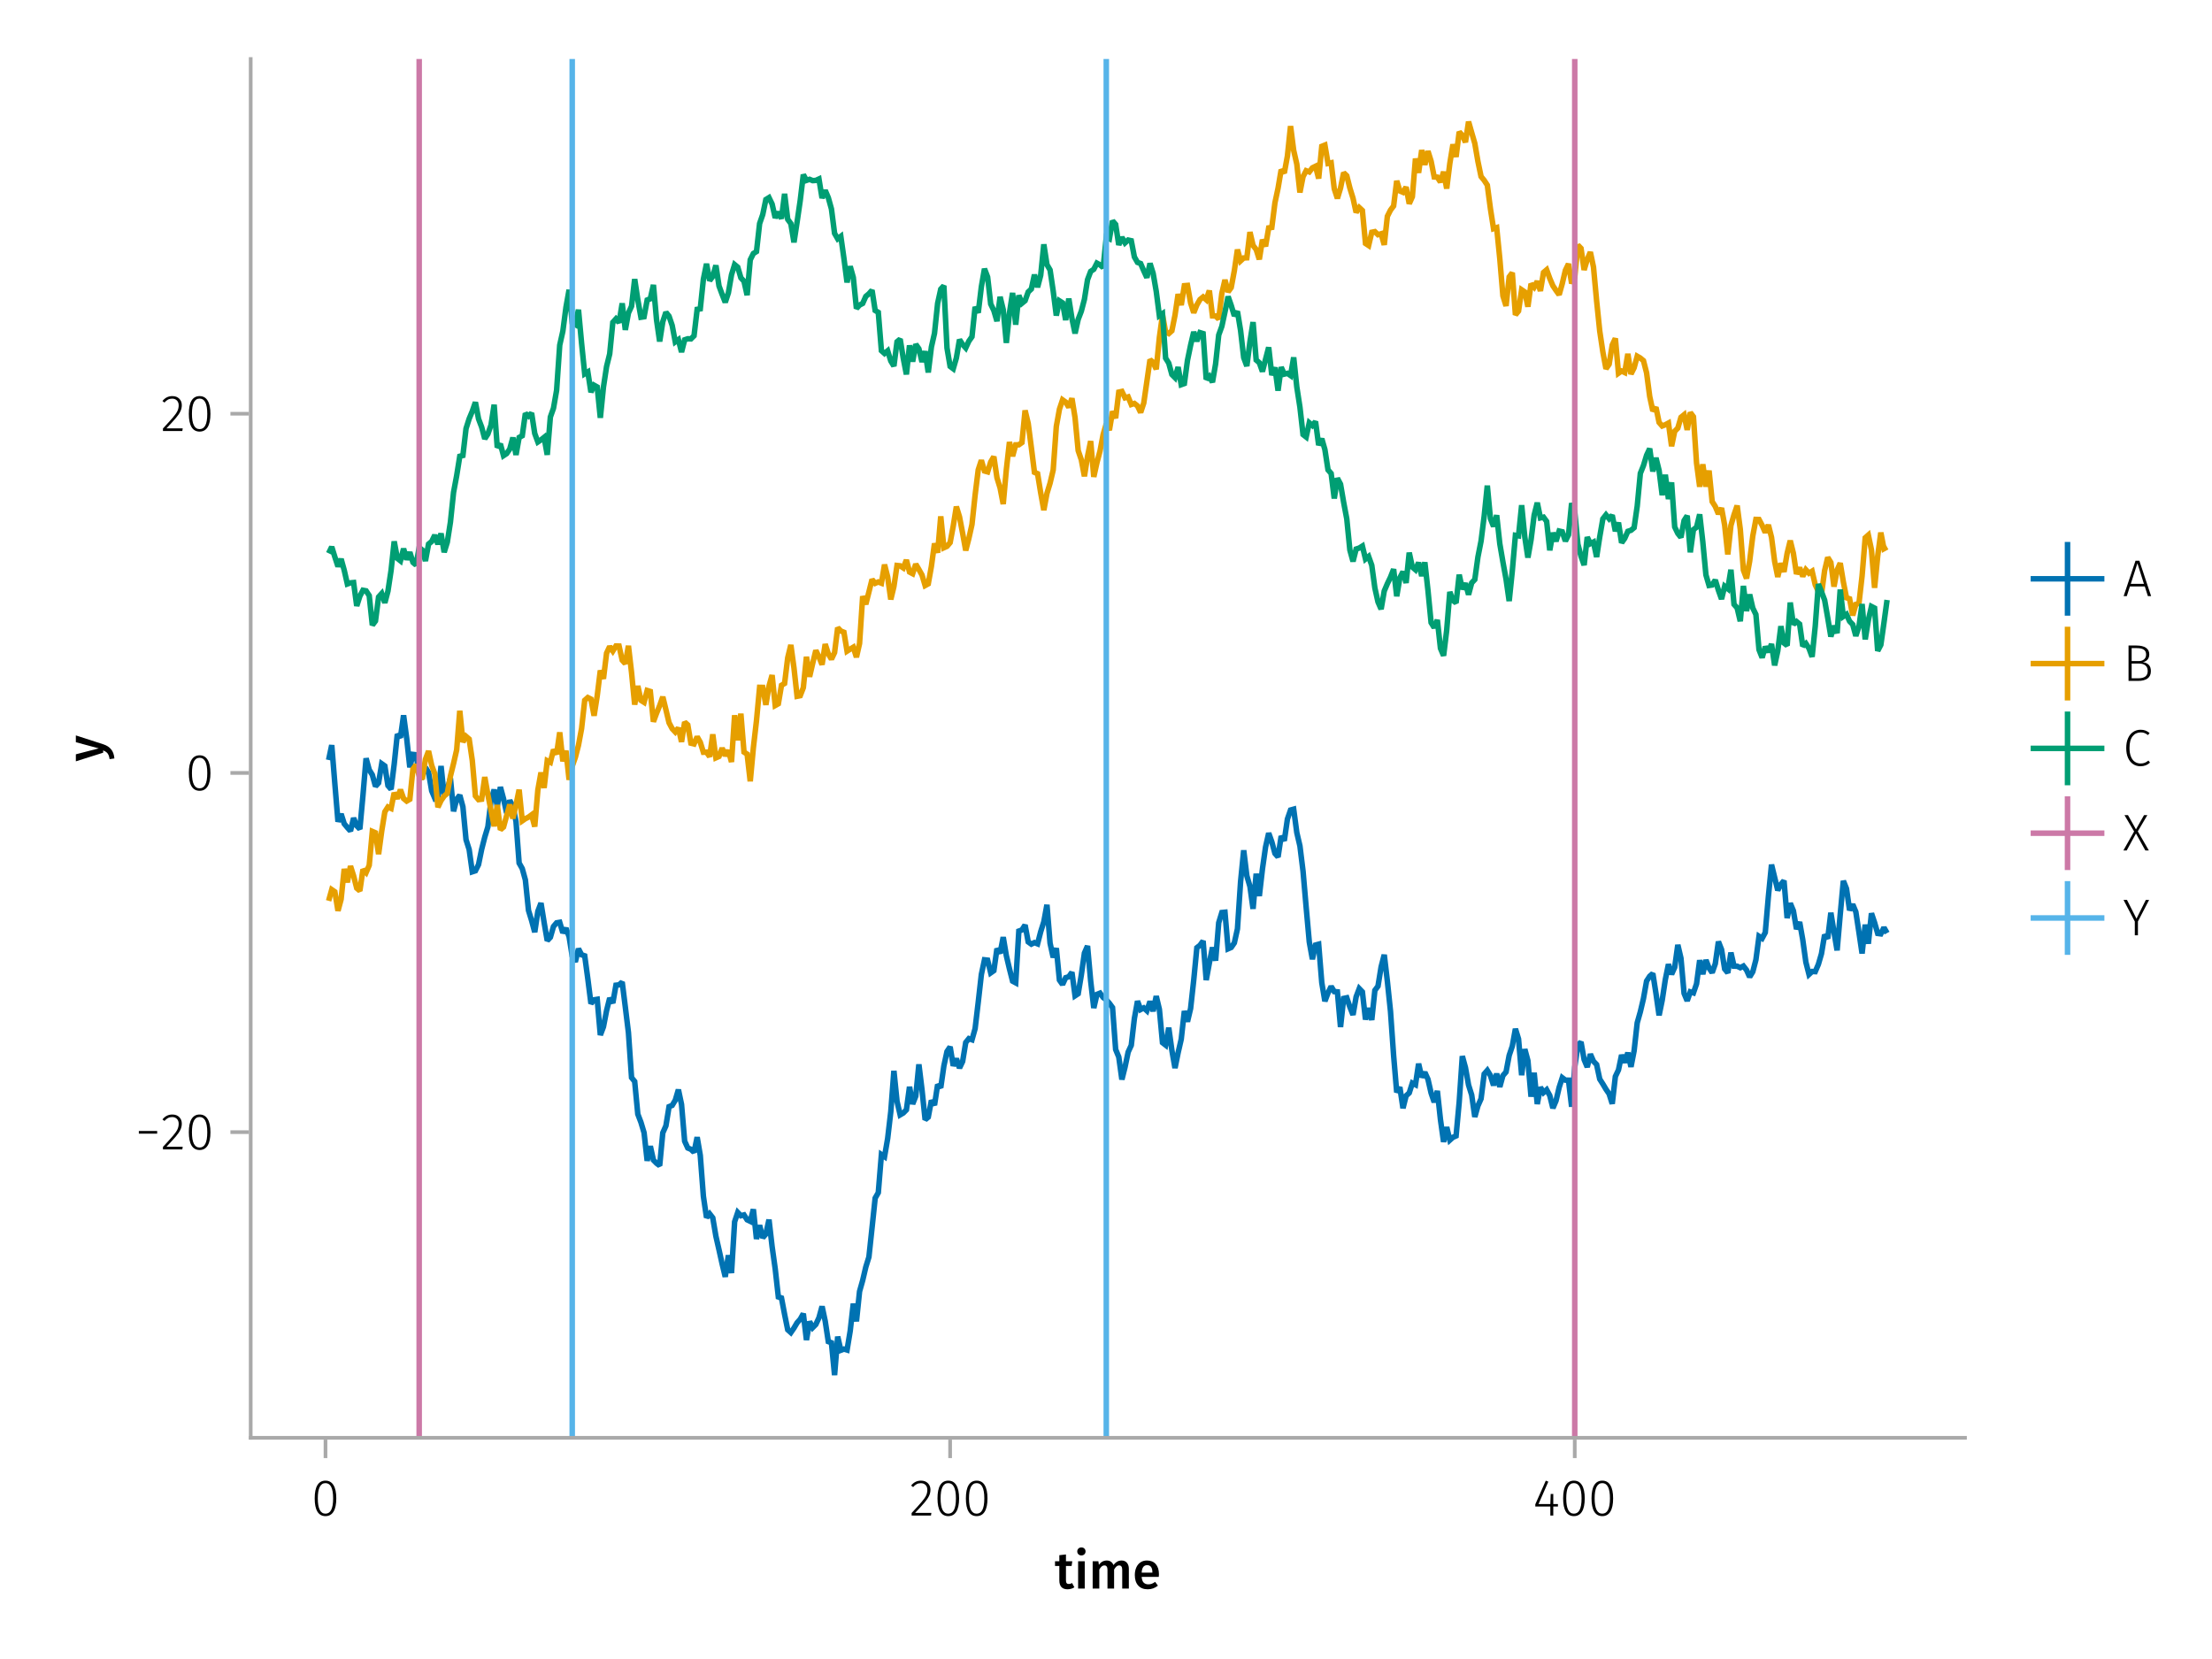 <?xml version="1.0" encoding="UTF-8"?>
<svg xmlns="http://www.w3.org/2000/svg" xmlns:xlink="http://www.w3.org/1999/xlink" width="600" height="450" viewBox="0 0 600 450">
<defs>
<g>
<g id="glyph-0-0-b90b9069">
<path d="M 5.312 -0.344 C 5.051 -0.156 4.758 -0.02 4.438 0.062 C 4.125 0.156 3.797 0.203 3.453 0.203 C 2.723 0.203 2.172 0 1.797 -0.406 C 1.422 -0.812 1.234 -1.414 1.234 -2.219 L 1.234 -6.125 L 0.062 -6.125 L 0.062 -7.406 L 1.234 -7.406 L 1.234 -9.047 L 3.031 -9.25 L 3.031 -7.406 L 4.75 -7.406 L 4.562 -6.125 L 3.031 -6.125 L 3.031 -2.25 C 3.031 -1.883 3.094 -1.625 3.219 -1.469 C 3.344 -1.312 3.539 -1.234 3.812 -1.234 C 4.082 -1.234 4.375 -1.32 4.688 -1.5 Z M 5.312 -0.344 "/>
</g>
<g id="glyph-0-1-b90b9069">
<path d="M 2.875 -7.406 L 2.875 0 L 1.078 0 L 1.078 -7.406 Z M 1.969 -11.156 C 2.301 -11.156 2.57 -11.051 2.781 -10.844 C 2.988 -10.633 3.094 -10.375 3.094 -10.062 C 3.094 -9.758 2.988 -9.504 2.781 -9.297 C 2.57 -9.086 2.301 -8.984 1.969 -8.984 C 1.633 -8.984 1.363 -9.086 1.156 -9.297 C 0.945 -9.504 0.844 -9.758 0.844 -10.062 C 0.844 -10.375 0.945 -10.633 1.156 -10.844 C 1.363 -11.051 1.633 -11.156 1.969 -11.156 Z M 1.969 -11.156 "/>
</g>
<g id="glyph-0-2-b90b9069">
<path d="M 8.938 -7.609 C 9.531 -7.609 10.004 -7.406 10.359 -7 C 10.711 -6.594 10.891 -6.047 10.891 -5.359 L 10.891 0 L 9.094 0 L 9.094 -5.078 C 9.094 -5.867 8.82 -6.266 8.281 -6.266 C 8 -6.266 7.75 -6.172 7.531 -5.984 C 7.32 -5.805 7.109 -5.531 6.891 -5.156 L 6.891 0 L 5.094 0 L 5.094 -5.078 C 5.094 -5.867 4.82 -6.266 4.281 -6.266 C 3.988 -6.266 3.734 -6.172 3.516 -5.984 C 3.305 -5.805 3.094 -5.531 2.875 -5.156 L 2.875 0 L 1.078 0 L 1.078 -7.406 L 2.625 -7.406 L 2.766 -6.438 C 3.328 -7.219 4.039 -7.609 4.906 -7.609 C 5.344 -7.609 5.719 -7.5 6.031 -7.281 C 6.344 -7.062 6.566 -6.758 6.703 -6.375 C 7.004 -6.77 7.332 -7.07 7.688 -7.281 C 8.051 -7.5 8.469 -7.609 8.938 -7.609 Z M 8.938 -7.609 "/>
</g>
<g id="glyph-1-0-b90b9069">
<path d="M 7.156 -3.875 C 7.156 -3.781 7.141 -3.539 7.109 -3.156 L 2.469 -3.156 C 2.52 -2.438 2.703 -1.922 3.016 -1.609 C 3.336 -1.297 3.758 -1.141 4.281 -1.141 C 4.613 -1.141 4.922 -1.191 5.203 -1.297 C 5.492 -1.41 5.801 -1.582 6.125 -1.812 L 6.875 -0.781 C 6.051 -0.125 5.133 0.203 4.125 0.203 C 3 0.203 2.129 -0.141 1.516 -0.828 C 0.91 -1.516 0.609 -2.457 0.609 -3.656 C 0.609 -4.406 0.738 -5.082 1 -5.688 C 1.258 -6.289 1.633 -6.758 2.125 -7.094 C 2.625 -7.438 3.211 -7.609 3.891 -7.609 C 4.93 -7.609 5.734 -7.281 6.297 -6.625 C 6.867 -5.969 7.156 -5.051 7.156 -3.875 Z M 5.375 -4.391 C 5.375 -5.691 4.895 -6.344 3.938 -6.344 C 3.5 -6.344 3.156 -6.18 2.906 -5.859 C 2.656 -5.535 2.508 -5.02 2.469 -4.312 L 5.375 -4.312 Z M 5.375 -4.391 "/>
</g>
<g id="glyph-2-0-b90b9069">
<path d="M 3.844 -9.469 C 4.812 -9.469 5.539 -9.055 6.031 -8.234 C 6.531 -7.422 6.781 -6.223 6.781 -4.641 C 6.781 -3.078 6.531 -1.883 6.031 -1.062 C 5.531 -0.25 4.801 0.156 3.844 0.156 C 2.883 0.156 2.156 -0.25 1.656 -1.062 C 1.164 -1.883 0.922 -3.082 0.922 -4.656 C 0.922 -6.238 1.164 -7.438 1.656 -8.25 C 2.156 -9.062 2.883 -9.469 3.844 -9.469 Z M 3.844 -8.797 C 2.457 -8.797 1.766 -7.414 1.766 -4.656 C 1.766 -1.895 2.457 -0.516 3.844 -0.516 C 4.531 -0.516 5.047 -0.848 5.391 -1.516 C 5.742 -2.191 5.922 -3.234 5.922 -4.641 C 5.922 -6.055 5.742 -7.102 5.391 -7.781 C 5.047 -8.457 4.531 -8.797 3.844 -8.797 Z M 3.844 -8.797 "/>
</g>
<g id="glyph-3-0-b90b9069">
<path d="M 3.156 -9.469 C 3.938 -9.469 4.555 -9.238 5.016 -8.781 C 5.484 -8.32 5.719 -7.734 5.719 -7.016 C 5.719 -6.41 5.586 -5.844 5.328 -5.312 C 5.078 -4.781 4.68 -4.195 4.141 -3.562 C 3.609 -2.926 2.742 -1.977 1.547 -0.719 L 5.969 -0.719 L 5.859 0 L 0.609 0 L 0.609 -0.688 C 1.879 -2.051 2.789 -3.062 3.344 -3.719 C 3.906 -4.375 4.301 -4.941 4.531 -5.422 C 4.758 -5.898 4.875 -6.414 4.875 -6.969 C 4.875 -7.52 4.711 -7.957 4.391 -8.281 C 4.066 -8.613 3.641 -8.781 3.109 -8.781 C 2.68 -8.781 2.301 -8.691 1.969 -8.516 C 1.633 -8.336 1.316 -8.07 1.016 -7.719 L 0.469 -8.141 C 0.832 -8.586 1.234 -8.922 1.672 -9.141 C 2.109 -9.359 2.602 -9.469 3.156 -9.469 Z M 3.156 -9.469 "/>
</g>
<g id="glyph-3-1-b90b9069">
<path d="M 3.844 -9.469 C 4.812 -9.469 5.539 -9.055 6.031 -8.234 C 6.531 -7.422 6.781 -6.223 6.781 -4.641 C 6.781 -3.078 6.531 -1.883 6.031 -1.062 C 5.531 -0.25 4.801 0.156 3.844 0.156 C 2.883 0.156 2.156 -0.25 1.656 -1.062 C 1.164 -1.883 0.922 -3.082 0.922 -4.656 C 0.922 -6.238 1.164 -7.438 1.656 -8.25 C 2.156 -9.062 2.883 -9.469 3.844 -9.469 Z M 3.844 -8.797 C 2.457 -8.797 1.766 -7.414 1.766 -4.656 C 1.766 -1.895 2.457 -0.516 3.844 -0.516 C 4.531 -0.516 5.047 -0.848 5.391 -1.516 C 5.742 -2.191 5.922 -3.234 5.922 -4.641 C 5.922 -6.055 5.742 -7.102 5.391 -7.781 C 5.047 -8.457 4.531 -8.797 3.844 -8.797 Z M 3.844 -8.797 "/>
</g>
<g id="glyph-4-0-b90b9069">
<path d="M 3.844 -9.469 C 4.812 -9.469 5.539 -9.055 6.031 -8.234 C 6.531 -7.422 6.781 -6.223 6.781 -4.641 C 6.781 -3.078 6.531 -1.883 6.031 -1.062 C 5.531 -0.25 4.801 0.156 3.844 0.156 C 2.883 0.156 2.156 -0.25 1.656 -1.062 C 1.164 -1.883 0.922 -3.082 0.922 -4.656 C 0.922 -6.238 1.164 -7.438 1.656 -8.25 C 2.156 -9.062 2.883 -9.469 3.844 -9.469 Z M 3.844 -8.797 C 2.457 -8.797 1.766 -7.414 1.766 -4.656 C 1.766 -1.895 2.457 -0.516 3.844 -0.516 C 4.531 -0.516 5.047 -0.848 5.391 -1.516 C 5.742 -2.191 5.922 -3.234 5.922 -4.641 C 5.922 -6.055 5.742 -7.102 5.391 -7.781 C 5.047 -8.457 4.531 -8.797 3.844 -8.797 Z M 3.844 -8.797 "/>
</g>
<g id="glyph-5-0-b90b9069">
<path d="M 6.766 -3.125 L 6.766 -2.453 L 5.5 -2.453 L 5.5 0 L 4.703 0 L 4.703 -2.453 L 0.625 -2.453 L 0.625 -3.047 L 3.469 -9.469 L 4.156 -9.188 L 1.5 -3.125 L 4.703 -3.125 L 4.797 -5.859 L 5.5 -5.859 L 5.5 -3.125 Z M 6.766 -3.125 "/>
</g>
<g id="glyph-5-1-b90b9069">
<path d="M 3.844 -9.469 C 4.812 -9.469 5.539 -9.055 6.031 -8.234 C 6.531 -7.422 6.781 -6.223 6.781 -4.641 C 6.781 -3.078 6.531 -1.883 6.031 -1.062 C 5.531 -0.25 4.801 0.156 3.844 0.156 C 2.883 0.156 2.156 -0.25 1.656 -1.062 C 1.164 -1.883 0.922 -3.082 0.922 -4.656 C 0.922 -6.238 1.164 -7.438 1.656 -8.25 C 2.156 -9.062 2.883 -9.469 3.844 -9.469 Z M 3.844 -8.797 C 2.457 -8.797 1.766 -7.414 1.766 -4.656 C 1.766 -1.895 2.457 -0.516 3.844 -0.516 C 4.531 -0.516 5.047 -0.848 5.391 -1.516 C 5.742 -2.191 5.922 -3.234 5.922 -4.641 C 5.922 -6.055 5.742 -7.102 5.391 -7.781 C 5.047 -8.457 4.531 -8.797 3.844 -8.797 Z M 3.844 -8.797 "/>
</g>
<g id="glyph-6-0-b90b9069">
<path d="M 0.031 -4.656 C 0.945 -4.363 1.656 -3.91 2.156 -3.297 C 2.664 -2.691 2.961 -1.863 3.047 -0.812 L 1.75 -0.625 C 1.676 -1.113 1.57 -1.504 1.438 -1.797 C 1.301 -2.086 1.117 -2.32 0.891 -2.5 C 0.672 -2.676 0.375 -2.844 0 -3 L 0 -2.375 L -7.406 -0.031 L -7.406 -1.938 L -1.188 -3.547 L -7.406 -5.219 L -7.406 -7.062 Z M 0.031 -4.656 "/>
</g>
<g id="glyph-7-0-b90b9069">
<path d="M 0.969 -4.281 L 0.969 -5 L 5.938 -5 L 5.938 -4.281 Z M 0.969 -4.281 "/>
</g>
<g id="glyph-7-1-b90b9069">
<path d="M 3.156 -9.469 C 3.938 -9.469 4.555 -9.238 5.016 -8.781 C 5.484 -8.32 5.719 -7.734 5.719 -7.016 C 5.719 -6.41 5.586 -5.844 5.328 -5.312 C 5.078 -4.781 4.68 -4.195 4.141 -3.562 C 3.609 -2.926 2.742 -1.977 1.547 -0.719 L 5.969 -0.719 L 5.859 0 L 0.609 0 L 0.609 -0.688 C 1.879 -2.051 2.789 -3.062 3.344 -3.719 C 3.906 -4.375 4.301 -4.941 4.531 -5.422 C 4.758 -5.898 4.875 -6.414 4.875 -6.969 C 4.875 -7.52 4.711 -7.957 4.391 -8.281 C 4.066 -8.613 3.641 -8.781 3.109 -8.781 C 2.68 -8.781 2.301 -8.691 1.969 -8.516 C 1.633 -8.336 1.316 -8.07 1.016 -7.719 L 0.469 -8.141 C 0.832 -8.586 1.234 -8.922 1.672 -9.141 C 2.109 -9.359 2.602 -9.469 3.156 -9.469 Z M 3.156 -9.469 "/>
</g>
<g id="glyph-8-0-b90b9069">
<path d="M 3.844 -9.469 C 4.812 -9.469 5.539 -9.055 6.031 -8.234 C 6.531 -7.422 6.781 -6.223 6.781 -4.641 C 6.781 -3.078 6.531 -1.883 6.031 -1.062 C 5.531 -0.25 4.801 0.156 3.844 0.156 C 2.883 0.156 2.156 -0.25 1.656 -1.062 C 1.164 -1.883 0.922 -3.082 0.922 -4.656 C 0.922 -6.238 1.164 -7.438 1.656 -8.25 C 2.156 -9.062 2.883 -9.469 3.844 -9.469 Z M 3.844 -8.797 C 2.457 -8.797 1.766 -7.414 1.766 -4.656 C 1.766 -1.895 2.457 -0.516 3.844 -0.516 C 4.531 -0.516 5.047 -0.848 5.391 -1.516 C 5.742 -2.191 5.922 -3.234 5.922 -4.641 C 5.922 -6.055 5.742 -7.102 5.391 -7.781 C 5.047 -8.457 4.531 -8.797 3.844 -8.797 Z M 3.844 -8.797 "/>
</g>
<g id="glyph-9-0-b90b9069">
<path d="M 3.156 -9.469 C 3.938 -9.469 4.555 -9.238 5.016 -8.781 C 5.484 -8.32 5.719 -7.734 5.719 -7.016 C 5.719 -6.41 5.586 -5.844 5.328 -5.312 C 5.078 -4.781 4.68 -4.195 4.141 -3.562 C 3.609 -2.926 2.742 -1.977 1.547 -0.719 L 5.969 -0.719 L 5.859 0 L 0.609 0 L 0.609 -0.688 C 1.879 -2.051 2.789 -3.062 3.344 -3.719 C 3.906 -4.375 4.301 -4.941 4.531 -5.422 C 4.758 -5.898 4.875 -6.414 4.875 -6.969 C 4.875 -7.52 4.711 -7.957 4.391 -8.281 C 4.066 -8.613 3.641 -8.781 3.109 -8.781 C 2.68 -8.781 2.301 -8.691 1.969 -8.516 C 1.633 -8.336 1.316 -8.07 1.016 -7.719 L 0.469 -8.141 C 0.832 -8.586 1.234 -8.922 1.672 -9.141 C 2.109 -9.359 2.602 -9.469 3.156 -9.469 Z M 3.156 -9.469 "/>
</g>
<g id="glyph-10-0-b90b9069">
<path d="M 6.797 0 L 5.953 -2.625 L 1.922 -2.625 L 1.078 0 L 0.219 0 L 3.438 -9.594 L 4.484 -9.594 L 7.672 0 Z M 2.156 -3.328 L 5.719 -3.328 L 3.953 -8.906 Z M 2.156 -3.328 "/>
</g>
<g id="glyph-11-0-b90b9069">
<path d="M 5.406 -5.078 C 6.062 -5.004 6.594 -4.773 7 -4.391 C 7.406 -4.004 7.609 -3.426 7.609 -2.656 C 7.609 -1.758 7.305 -1.094 6.703 -0.656 C 6.098 -0.219 5.254 0 4.172 0 L 1.547 0 L 1.547 -9.594 L 3.703 -9.594 C 4.805 -9.594 5.66 -9.391 6.266 -8.984 C 6.867 -8.586 7.172 -7.992 7.172 -7.203 C 7.172 -6.609 7.008 -6.129 6.688 -5.766 C 6.363 -5.398 5.938 -5.172 5.406 -5.078 Z M 2.391 -8.891 L 2.391 -5.375 L 4.328 -5.375 C 4.922 -5.375 5.398 -5.531 5.766 -5.844 C 6.129 -6.156 6.312 -6.586 6.312 -7.141 C 6.312 -7.766 6.098 -8.211 5.672 -8.484 C 5.254 -8.754 4.625 -8.891 3.781 -8.891 Z M 4.172 -0.703 C 5.891 -0.703 6.75 -1.352 6.75 -2.656 C 6.75 -3.352 6.535 -3.867 6.109 -4.203 C 5.68 -4.535 5.117 -4.703 4.422 -4.703 L 2.391 -4.703 L 2.391 -0.703 Z M 4.172 -0.703 "/>
</g>
<g id="glyph-12-0-b90b9069">
<path d="M 4.797 -9.75 C 5.328 -9.75 5.773 -9.676 6.141 -9.531 C 6.516 -9.383 6.891 -9.16 7.266 -8.859 L 6.812 -8.297 C 6.488 -8.555 6.176 -8.742 5.875 -8.859 C 5.582 -8.973 5.242 -9.031 4.859 -9.031 C 3.953 -9.031 3.219 -8.68 2.656 -7.984 C 2.094 -7.297 1.812 -6.234 1.812 -4.797 C 1.812 -3.867 1.941 -3.086 2.203 -2.453 C 2.461 -1.816 2.816 -1.348 3.266 -1.047 C 3.723 -0.742 4.238 -0.594 4.812 -0.594 C 5.27 -0.594 5.656 -0.66 5.969 -0.797 C 6.289 -0.93 6.613 -1.129 6.938 -1.391 L 7.375 -0.844 C 6.676 -0.176 5.812 0.156 4.781 0.156 C 4.039 0.156 3.379 -0.035 2.797 -0.422 C 2.211 -0.805 1.754 -1.367 1.422 -2.109 C 1.086 -2.848 0.922 -3.742 0.922 -4.797 C 0.922 -5.859 1.094 -6.758 1.438 -7.5 C 1.781 -8.238 2.242 -8.797 2.828 -9.172 C 3.41 -9.555 4.066 -9.75 4.797 -9.75 Z M 4.797 -9.75 "/>
</g>
<g id="glyph-13-0-b90b9069">
<path d="M 4.062 -5.188 L 7.062 0 L 6.109 0 L 3.562 -4.609 L 1.047 0 L 0.141 0 L 3.062 -5.156 L 0.438 -9.594 L 1.391 -9.594 L 3.562 -5.719 L 5.75 -9.594 L 6.656 -9.594 Z M 4.062 -5.188 "/>
</g>
<g id="glyph-13-1-b90b9069">
<path d="M 7.125 -9.594 L 4.094 -3.75 L 4.094 0 L 3.25 0 L 3.25 -3.734 L 0.188 -9.594 L 1.125 -9.594 L 3.703 -4.5 L 6.234 -9.594 Z M 7.125 -9.594 "/>
</g>
</g>
<clipPath id="clip-0-b90b9069">
<path clip-rule="nonzero" d="M 112 16 L 115 16 L 115 390 L 112 390 Z M 112 16 "/>
</clipPath>
<clipPath id="clip-1-b90b9069">
<path clip-rule="nonzero" d="M 426 16 L 428 16 L 428 390 L 426 390 Z M 426 16 "/>
</clipPath>
<clipPath id="clip-2-b90b9069">
<path clip-rule="nonzero" d="M 154 16 L 156 16 L 156 390 L 154 390 Z M 154 16 "/>
</clipPath>
<clipPath id="clip-3-b90b9069">
<path clip-rule="nonzero" d="M 299 16 L 301 16 L 301 390 L 299 390 Z M 299 16 "/>
</clipPath>
</defs>
<rect x="-60" y="-45" width="720" height="540" fill="rgb(100%, 100%, 100%)" fill-opacity="1"/>
<path fill-rule="nonzero" fill="rgb(100%, 100%, 100%)" fill-opacity="1" d="M 68 390 L 533 390 L 533 16 L 68 16 Z M 68 390 "/>
<g fill="rgb(0%, 0%, 0%)" fill-opacity="1">
<use xlink:href="#glyph-0-0-b90b9069" x="286.108" y="430.89"/>
</g>
<g fill="rgb(0%, 0%, 0%)" fill-opacity="1">
<use xlink:href="#glyph-0-1-b90b9069" x="291.358" y="430.89"/>
</g>
<g fill="rgb(0%, 0%, 0%)" fill-opacity="1">
<use xlink:href="#glyph-0-2-b90b9069" x="295.306" y="430.89"/>
</g>
<g fill="rgb(0%, 0%, 0%)" fill-opacity="1">
<use xlink:href="#glyph-1-0-b90b9069" x="307.206" y="430.89"/>
</g>
<g fill="rgb(0%, 0%, 0%)" fill-opacity="1">
<use xlink:href="#glyph-2-0-b90b9069" x="84.439" y="411.09"/>
</g>
<g fill="rgb(0%, 0%, 0%)" fill-opacity="1">
<use xlink:href="#glyph-3-0-b90b9069" x="246.666" y="411.09"/>
</g>
<g fill="rgb(0%, 0%, 0%)" fill-opacity="1">
<use xlink:href="#glyph-4-0-b90b9069" x="253.372" y="411.09"/>
</g>
<g fill="rgb(0%, 0%, 0%)" fill-opacity="1">
<use xlink:href="#glyph-3-1-b90b9069" x="261.072" y="411.09"/>
</g>
<g fill="rgb(0%, 0%, 0%)" fill-opacity="1">
<use xlink:href="#glyph-5-0-b90b9069" x="415.823" y="411.09"/>
</g>
<g fill="rgb(0%, 0%, 0%)" fill-opacity="1">
<use xlink:href="#glyph-5-1-b90b9069" x="423.075" y="411.09"/>
</g>
<g fill="rgb(0%, 0%, 0%)" fill-opacity="1">
<use xlink:href="#glyph-3-1-b90b9069" x="430.775" y="411.09"/>
</g>
<g fill="rgb(0%, 0%, 0%)" fill-opacity="1">
<use xlink:href="#glyph-6-0-b90b9069" x="27.982" y="206.542"/>
</g>
<g fill="rgb(0%, 0%, 0%)" fill-opacity="1">
<use xlink:href="#glyph-7-0-b90b9069" x="36.692" y="311.78"/>
</g>
<g fill="rgb(0%, 0%, 0%)" fill-opacity="1">
<use xlink:href="#glyph-7-1-b90b9069" x="43.594" y="311.78"/>
</g>
<g fill="rgb(0%, 0%, 0%)" fill-opacity="1">
<use xlink:href="#glyph-3-1-b90b9069" x="50.3" y="311.78"/>
</g>
<g fill="rgb(0%, 0%, 0%)" fill-opacity="1">
<use xlink:href="#glyph-8-0-b90b9069" x="50.3" y="214.346"/>
</g>
<g fill="rgb(0%, 0%, 0%)" fill-opacity="1">
<use xlink:href="#glyph-9-0-b90b9069" x="43.594" y="116.912"/>
</g>
<g fill="rgb(0%, 0%, 0%)" fill-opacity="1">
<use xlink:href="#glyph-8-0-b90b9069" x="50.3" y="116.912"/>
</g>
<path fill="none" stroke-width="1.5" stroke-linecap="butt" stroke-linejoin="miter" stroke="rgb(0%, 44.706%, 69.804%)" stroke-opacity="1" stroke-miterlimit="2" d="M 89.137 206.145 L 89.984 202.117 L 90.832 212.633 L 91.68 222.883 L 92.523 220.785 L 93.371 223.438 L 94.219 224.457 L 95.066 225.402 L 95.914 221.891 L 96.762 223.98 L 97.609 224.879 L 98.453 215.699 L 99.301 205.688 L 100.148 208.801 L 100.996 210.188 L 101.844 213.277 L 102.691 212.359 L 103.539 207.164 L 104.387 207.77 L 105.23 213.086 L 106.078 214.074 L 106.926 207.277 L 107.773 199.164 L 108.621 200.059 L 109.469 194.023 L 110.316 200.312 L 111.164 208.137 L 112.008 204.633 L 112.855 204.734 L 113.703 209.766 L 114.551 210.441 L 115.398 208.148 L 116.246 209.535 L 117.094 214.516 L 117.938 216.531 L 118.785 215.996 L 119.633 207.77 L 120.48 215.91 L 121.328 214.121 L 122.176 211.102 L 123.023 220.066 L 123.871 216.805 L 124.715 215.695 L 125.562 218.844 L 126.41 227.758 L 127.258 230.422 L 128.105 236.473 L 128.953 236.199 L 129.801 234.523 L 130.648 230.371 L 131.492 227.062 L 132.34 224.262 L 133.188 217.125 L 134.035 214.176 L 134.883 218.754 L 135.73 213.484 L 136.578 216.656 L 137.426 220.551 L 138.27 217.105 L 139.117 218.676 L 139.965 222.82 L 140.812 234.098 L 141.66 235.598 L 142.508 238.68 L 143.355 246.941 L 144.199 249.691 L 145.047 252.844 L 145.895 247.18 L 146.742 244.961 L 147.59 250.215 L 148.438 255.145 L 149.285 254.242 L 150.133 251.305 L 150.977 250.316 L 151.824 250.172 L 152.672 253.016 L 153.52 251.785 L 154.367 254.074 L 155.215 259.375 L 156.062 260.887 L 156.91 257.344 L 157.754 258.984 L 158.602 259.266 L 159.449 265.527 L 160.297 272.219 L 161.145 271.199 L 161.992 271.059 L 162.84 280.75 L 163.684 278.52 L 164.531 274.137 L 165.379 270.734 L 166.227 272.062 L 167.074 267.234 L 167.922 267.133 L 168.77 266.387 L 169.617 273.168 L 170.461 280.078 L 171.309 292.301 L 172.156 293.34 L 173.004 302.199 L 173.852 304.418 L 174.699 307.246 L 175.547 314.871 L 176.395 310.891 L 177.238 314.664 L 178.086 315.531 L 178.934 316.168 L 179.781 307.281 L 180.629 305.371 L 181.477 300.18 L 182.324 299.84 L 183.168 298.43 L 184.016 295.566 L 184.863 299.57 L 185.711 309.543 L 186.559 311.391 L 187.406 311.742 L 188.254 312.555 L 189.102 308.457 L 189.945 313.379 L 190.793 324.496 L 191.641 330.254 L 192.488 329.242 L 193.336 330.324 L 194.184 335.312 L 195.031 339.012 L 195.879 342.84 L 196.723 346.328 L 197.57 340.496 L 198.418 345.309 L 199.266 331.395 L 200.113 328.871 L 200.961 329.758 L 201.809 329.539 L 202.656 330.867 L 203.5 331.281 L 204.348 328.02 L 205.195 336.07 L 206.043 332.355 L 206.891 335.73 L 207.738 334.742 L 208.586 330.824 L 209.43 338.133 L 210.277 344.199 L 211.125 351.793 L 211.973 352.074 L 212.82 356.523 L 213.668 360.688 L 214.516 361.453 L 215.363 360.223 L 216.207 358.789 L 217.055 357.844 L 217.902 356.328 L 218.75 363.477 L 219.598 358.473 L 220.445 360.105 L 221.293 359.254 L 222.141 357.43 L 222.984 354.359 L 223.832 358.34 L 224.68 363.906 L 225.527 364.215 L 226.375 373 L 227.223 362.547 L 228.07 366.254 L 228.914 365.934 L 229.762 366.188 L 230.609 361.059 L 231.457 353.605 L 232.305 358.418 L 233.152 350.301 L 234 347.301 L 234.848 343.672 L 235.691 340.957 L 236.539 333.031 L 237.387 324.984 L 238.234 323.508 L 239.082 313.168 L 239.93 313.734 L 240.777 308.812 L 241.625 301.551 L 242.469 290.465 L 243.316 298.73 L 244.164 302.395 L 245.012 301.895 L 245.859 301.035 L 246.707 294.797 L 247.555 299.453 L 248.398 297.328 L 249.246 288.707 L 250.094 295.645 L 250.941 303.719 L 251.789 303.008 L 252.637 298.5 L 253.484 299.746 L 254.332 294.199 L 255.176 295.031 L 256.023 289.145 L 256.871 285.215 L 257.719 283.953 L 258.566 289.102 L 259.414 287.156 L 260.262 289.695 L 261.109 287.922 L 261.953 282.77 L 262.801 281.73 L 263.648 282.031 L 264.496 279.008 L 265.344 271.84 L 266.191 264.332 L 267.039 260.344 L 267.887 260.438 L 268.73 263.887 L 269.578 263.289 L 270.426 257.328 L 271.273 258.566 L 272.121 254.199 L 272.969 259.223 L 273.816 262.805 L 274.66 266.129 L 275.508 266.586 L 276.355 252.551 L 277.203 252.242 L 278.051 250.91 L 278.898 255.484 L 279.746 256.094 L 280.594 255.68 L 281.438 256.012 L 282.285 252.73 L 283.133 250.035 L 283.98 245.422 L 284.828 255.824 L 285.676 259.699 L 286.523 257.195 L 287.371 265.84 L 288.215 267.043 L 289.062 265.199 L 289.91 264.938 L 290.758 263.73 L 291.605 270.105 L 292.453 269.547 L 293.301 264.496 L 294.145 258.516 L 294.992 256.59 L 295.84 266.074 L 296.688 273.418 L 297.535 269.734 L 298.383 269.387 L 299.23 270.555 L 300.078 271.191 L 300.922 272.141 L 301.77 273.301 L 302.617 284.664 L 303.465 286.707 L 304.312 292.812 L 305.16 289.441 L 306.008 285.367 L 306.855 283.535 L 307.699 276.25 L 308.547 271.555 L 309.395 273.828 L 310.242 273.387 L 311.09 274.156 L 311.938 271.629 L 312.785 274.285 L 313.629 270.203 L 314.477 273.77 L 315.324 282.816 L 316.172 283.477 L 317.02 278.758 L 317.867 284.871 L 318.715 289.707 L 319.562 285.543 L 320.406 281.879 L 321.254 274.242 L 322.102 277.117 L 322.949 273.539 L 323.797 265.844 L 324.645 257.066 L 325.492 256.414 L 326.34 255.23 L 327.184 265.848 L 328.031 261.23 L 328.879 256.988 L 329.727 260.566 L 330.574 250.289 L 331.422 247.523 L 332.27 247.438 L 333.117 257.359 L 333.961 256.992 L 334.809 255.762 L 335.656 251.945 L 336.504 239.164 L 337.352 230.641 L 338.199 237.551 L 339.047 240.449 L 339.891 246.523 L 340.738 236.992 L 341.586 243.051 L 342.434 235.699 L 343.281 229.754 L 344.129 225.984 L 344.977 228.352 L 345.824 231.488 L 346.668 232.449 L 347.516 226.805 L 348.363 228.031 L 349.211 222.168 L 350.059 219.727 L 350.906 219.488 L 351.754 225.832 L 352.602 229.469 L 353.445 236.309 L 354.293 246.098 L 355.141 255.508 L 355.988 260.184 L 356.836 256.34 L 357.684 256.113 L 358.531 266.543 L 359.375 271.57 L 360.223 269.332 L 361.07 267.57 L 361.918 268.969 L 362.766 269.035 L 363.613 278.578 L 364.461 270.824 L 365.309 270.648 L 366.152 273.141 L 367 275.281 L 367.848 270.391 L 368.695 268.16 L 369.543 269.043 L 370.391 276.551 L 371.238 273.465 L 372.086 276.66 L 372.93 268.633 L 373.777 267.496 L 374.625 262.262 L 375.473 258.98 L 376.32 266.164 L 377.168 274.297 L 378.016 286.336 L 378.859 296.289 L 379.707 294.902 L 380.555 300.602 L 381.402 297.23 L 382.25 296.449 L 383.098 293.789 L 383.945 294.223 L 384.793 288.527 L 385.637 292.176 L 386.484 290.871 L 387.332 292.75 L 388.18 296.473 L 389.027 298.965 L 389.875 295.906 L 390.723 303.703 L 391.57 309.742 L 392.414 305.734 L 393.262 309.25 L 394.109 308.492 L 394.957 308.121 L 395.805 298.934 L 396.652 286.473 L 397.5 289.586 L 398.344 294.309 L 399.191 297.012 L 400.039 302.961 L 400.887 299.938 L 401.734 298.035 L 402.582 291.324 L 403.43 290.344 L 404.277 291.73 L 405.121 294.398 L 405.969 291.227 L 406.816 294.816 L 407.664 291.746 L 408.512 290.773 L 409.359 286.281 L 410.207 283.77 L 411.055 279.074 L 411.898 281.824 L 412.746 291.645 L 413.594 284.582 L 414.441 287.703 L 415.289 297.477 L 416.137 290.977 L 416.984 299.469 L 417.832 294.926 L 418.676 296.348 L 419.523 295.598 L 420.371 297.152 L 421.219 300.578 L 422.066 298.578 L 422.914 294.965 L 423.762 292.332 L 424.605 292.984 L 425.453 293 L 426.301 300.195 L 427.148 289.461 L 427.996 283.469 L 428.844 282.656 L 429.691 287.414 L 430.539 289.441 L 431.383 285.938 L 432.23 287.871 L 433.078 288.75 L 433.926 292.707 L 434.773 294.035 L 435.621 295.461 L 436.469 296.699 L 437.316 299.398 L 438.16 292.012 L 439.008 290.223 L 439.855 286.164 L 440.703 288.211 L 441.551 285.543 L 442.398 289.379 L 443.246 285.039 L 444.09 277.441 L 444.938 274.445 L 445.785 270.852 L 446.633 266.109 L 447.48 264.805 L 448.328 264.066 L 449.176 269.457 L 450.023 275.406 L 450.867 271.293 L 451.715 265.715 L 452.562 261.551 L 453.41 264.266 L 454.258 262.383 L 455.105 256.293 L 455.953 259.914 L 456.801 269.441 L 457.645 271.473 L 458.492 269.043 L 459.34 269.316 L 460.188 266.852 L 461.035 260.457 L 461.883 264.246 L 462.73 260.398 L 463.574 262.582 L 464.422 263.824 L 465.27 261.406 L 466.117 255.41 L 466.965 257.566 L 467.812 262.828 L 468.66 263.879 L 469.508 258.387 L 470.352 262.07 L 471.199 262.082 L 472.047 262.488 L 472.895 262.043 L 473.742 263.125 L 474.59 264.988 L 475.438 263.594 L 476.285 260.355 L 477.129 253.973 L 477.977 254.523 L 478.824 252.945 L 479.672 243.168 L 480.52 234.535 L 481.367 238.004 L 482.215 241.492 L 483.062 239.887 L 483.906 238.887 L 484.754 249.027 L 485.602 245.008 L 486.449 247.043 L 487.297 252.016 L 488.145 250.102 L 488.992 254.902 L 489.836 260.973 L 490.684 264.305 L 491.531 263.508 L 492.379 263.555 L 493.227 261.582 L 494.074 258.68 L 494.922 253.559 L 495.77 254.559 L 496.613 247.578 L 497.461 252.785 L 498.309 257.789 L 499.156 248.066 L 500.004 238.941 L 500.852 241.039 L 501.699 246.895 L 502.547 245.316 L 503.391 247.348 L 504.238 252.902 L 505.086 258.633 L 505.934 250.809 L 506.781 255.977 L 507.629 247.734 L 508.477 250.254 L 509.32 253.195 L 510.168 253.309 L 511.016 251.598 L 511.863 253.102 "/>
<path fill="none" stroke-width="1.5" stroke-linecap="butt" stroke-linejoin="miter" stroke="rgb(90.196%, 62.353%, 0%)" stroke-opacity="1" stroke-miterlimit="2" d="M 89.137 244.348 L 89.984 241.312 L 90.832 241.895 L 91.68 247.059 L 92.523 243.922 L 93.371 235.699 L 94.219 239.332 L 95.066 234.922 L 95.914 237.578 L 96.762 240.906 L 97.609 241.633 L 98.453 235.848 L 99.301 236.684 L 100.148 234.711 L 100.996 225.523 L 101.844 225.887 L 102.691 231.691 L 103.539 225.414 L 104.387 220.207 L 105.23 218.895 L 106.078 219.281 L 106.926 215.055 L 107.773 216.621 L 108.621 214.203 L 109.469 216.59 L 110.316 217.289 L 111.164 216.797 L 112.008 208.609 L 112.855 207.469 L 113.703 210.414 L 114.551 211.336 L 115.398 205.977 L 116.246 203.723 L 117.094 207.609 L 117.938 209.906 L 118.785 218.957 L 119.633 217.145 L 120.48 215.926 L 121.328 215.195 L 122.176 210.527 L 123.023 207.102 L 123.871 203.398 L 124.715 192.793 L 125.562 201.293 L 126.41 199.746 L 127.258 200.48 L 128.105 206.266 L 128.953 215.898 L 129.801 216.902 L 130.648 216.789 L 131.492 210.77 L 132.34 215.566 L 133.188 219.824 L 134.035 224.121 L 134.883 218.336 L 135.73 225.066 L 136.578 224.328 L 137.426 221.234 L 138.27 218.227 L 139.117 222.016 L 139.965 218.328 L 140.812 214.199 L 141.66 222.652 L 142.508 222.066 L 143.355 221.648 L 144.199 221.023 L 145.047 224.215 L 145.895 214.254 L 146.742 209.543 L 147.59 213.719 L 148.438 206.344 L 149.285 206.77 L 150.133 203.355 L 150.977 204.562 L 151.824 198.648 L 152.672 206.504 L 153.52 203.629 L 154.367 211.508 L 155.215 207.832 L 156.062 205.434 L 156.91 202.148 L 157.754 197.609 L 158.602 189.965 L 159.449 189.211 L 160.297 189.629 L 161.145 194.137 L 161.992 188.746 L 162.84 181.867 L 163.684 184.113 L 164.531 177.168 L 165.379 175.367 L 166.227 176.594 L 167.074 175.219 L 167.922 175.242 L 168.77 179.07 L 169.617 180.016 L 170.461 175.164 L 171.309 182.469 L 172.156 191.129 L 173.004 186.059 L 173.852 189.965 L 174.699 190.5 L 175.547 187.289 L 176.395 187.551 L 177.238 195.758 L 178.086 193.473 L 178.934 191.406 L 179.781 189.02 L 180.629 192.496 L 181.477 196.043 L 182.324 197.645 L 183.168 198.547 L 184.016 197.457 L 184.863 201.227 L 185.711 195.883 L 186.559 196.637 L 187.406 201.586 L 188.254 201.801 L 189.102 199.852 L 189.945 201.32 L 190.793 204.047 L 191.641 204.012 L 192.488 205.238 L 193.336 199.191 L 194.184 205.559 L 195.031 205.184 L 195.879 202.926 L 196.723 204.98 L 197.57 203.543 L 198.418 206.68 L 199.266 194.004 L 200.113 200.809 L 200.961 193.578 L 201.809 204 L 202.656 204.551 L 203.5 211.926 L 204.348 202.828 L 205.195 195.469 L 206.043 186.441 L 206.891 186.457 L 207.738 191.191 L 208.586 186.121 L 209.43 183.125 L 210.277 191.359 L 211.125 190.887 L 211.973 185.883 L 212.82 185.379 L 213.668 178.414 L 214.516 174.938 L 215.363 181.176 L 216.207 188.867 L 217.055 188.699 L 217.902 186.52 L 218.75 178.152 L 219.598 183.562 L 220.445 179.914 L 221.293 176.422 L 222.141 178.184 L 222.984 180.285 L 223.832 174.719 L 224.68 177.344 L 225.527 178.797 L 226.375 177 L 227.223 170.266 L 228.07 171.16 L 228.914 171.496 L 229.762 176.617 L 230.609 176.074 L 231.457 175.562 L 232.305 178.258 L 233.152 174.539 L 234 161.73 L 234.848 163.906 L 235.691 160.566 L 236.539 157.18 L 237.387 158.223 L 238.234 157.852 L 239.082 158.188 L 239.93 153.152 L 240.777 156.496 L 241.625 162.594 L 242.469 159.098 L 243.316 153.387 L 244.164 153.473 L 245.012 154.043 L 245.859 151.898 L 246.707 155.16 L 247.555 155.609 L 248.398 153.027 L 249.246 154.461 L 250.094 155.977 L 250.941 158.82 L 251.789 158.359 L 252.637 153.629 L 253.484 147.414 L 254.332 149.91 L 255.176 140.059 L 256.023 148.574 L 256.871 148.188 L 257.719 147.188 L 258.566 142.676 L 259.414 137.418 L 260.262 140.18 L 261.109 144.633 L 261.953 149.305 L 262.801 146.051 L 263.648 142.242 L 264.496 134.301 L 265.344 127.438 L 266.191 124.852 L 267.039 127.754 L 267.887 128 L 268.73 125.301 L 269.578 123.863 L 270.426 129.59 L 271.273 132.34 L 272.121 136.73 L 272.969 127.379 L 273.816 119.895 L 274.66 123.742 L 275.508 120.668 L 276.355 120.648 L 277.203 120.039 L 278.051 111.324 L 278.898 114.844 L 279.746 121.379 L 280.594 128.121 L 281.438 128.477 L 282.285 133.664 L 283.133 138.375 L 283.98 133.844 L 284.828 131.062 L 285.676 127.477 L 286.523 115.68 L 287.371 110.996 L 288.215 108.461 L 289.062 109.066 L 289.91 110.465 L 290.758 108.047 L 291.605 113.285 L 292.453 122.219 L 293.301 124.699 L 294.145 129.191 L 294.992 123.805 L 295.84 119.645 L 296.688 129.348 L 297.535 125.512 L 298.383 122.312 L 299.23 117.852 L 300.078 114.941 L 300.922 116.672 L 301.77 111.586 L 302.617 113.414 L 303.465 106.359 L 304.312 106.172 L 305.16 107.902 L 306.008 107.656 L 306.855 109.715 L 307.699 109.434 L 308.547 110.105 L 309.395 111.887 L 310.242 109.32 L 311.09 103.484 L 311.938 97.566 L 312.785 98.285 L 313.629 100.156 L 314.477 91.555 L 315.324 85.406 L 316.172 90.031 L 317.02 90.477 L 317.867 89.719 L 318.715 85.496 L 319.562 79.781 L 320.406 82.75 L 321.254 77.496 L 322.102 77.422 L 322.949 82.16 L 323.797 84.832 L 324.645 82.715 L 325.492 81.246 L 326.34 80.555 L 327.184 81.297 L 328.031 78.82 L 328.879 85.684 L 329.727 85.711 L 330.574 86.539 L 331.422 79.551 L 332.27 75.918 L 333.117 79.16 L 333.961 77.996 L 334.809 73.434 L 335.656 67.699 L 336.504 70.758 L 337.352 69.973 L 338.199 69.93 L 339.047 62.953 L 339.891 66.566 L 340.738 67.68 L 341.586 70.352 L 342.434 65.02 L 343.281 66.805 L 344.129 61.816 L 344.977 61.688 L 345.824 55.004 L 346.668 51.059 L 347.516 46.055 L 348.363 46.922 L 349.211 42.316 L 350.059 34.207 L 350.906 40.789 L 351.754 44.504 L 352.602 52.207 L 353.445 47.914 L 354.293 46.309 L 355.141 46.629 L 355.988 45.523 L 356.836 45.105 L 357.684 48.426 L 358.531 39.699 L 359.375 39.359 L 360.223 44.34 L 361.07 44.16 L 361.918 51.211 L 362.766 53.812 L 363.613 51.012 L 364.461 46.859 L 365.309 47.676 L 366.152 51.012 L 367 53.758 L 367.848 57.613 L 368.695 56.305 L 369.543 57.094 L 370.391 66.035 L 371.238 66.594 L 372.086 63.004 L 372.93 62.832 L 373.777 63.656 L 374.625 63.41 L 375.473 66.418 L 376.32 58.68 L 377.168 56.992 L 378.016 55.867 L 378.859 49.059 L 379.707 51.801 L 380.555 52.16 L 381.402 50.75 L 382.25 55.25 L 383.098 53.363 L 383.945 43.008 L 384.793 46.871 L 385.637 40.711 L 386.484 44.711 L 387.332 41.004 L 388.18 43.715 L 389.027 48 L 389.875 48.051 L 390.723 49.383 L 391.57 46.598 L 392.414 51.152 L 393.262 44.328 L 394.109 39.16 L 394.957 42.562 L 395.805 35.77 L 396.652 36.703 L 397.5 38.57 L 398.344 33 L 399.191 35.977 L 400.039 38.898 L 400.887 43.805 L 401.734 47.879 L 402.582 48.918 L 403.43 50.219 L 404.277 56.637 L 405.121 62.02 L 405.969 61.746 L 406.816 70.168 L 407.664 80.254 L 408.512 82.984 L 409.359 75.113 L 410.207 73.992 L 411.055 85.398 L 411.898 84.371 L 412.746 78.605 L 413.594 79.184 L 414.441 83.191 L 415.289 76.992 L 416.137 77.895 L 416.984 76.309 L 417.832 78.91 L 418.676 73.91 L 419.523 73.188 L 420.371 75.52 L 421.219 77.512 L 422.066 78.77 L 422.914 79.938 L 423.762 76.914 L 424.605 73.332 L 425.453 71.578 L 426.301 76.875 L 427.148 75.242 L 427.996 66.488 L 428.844 67.363 L 429.691 73.223 L 430.539 70.355 L 431.383 68.391 L 432.23 72.445 L 433.078 81.602 L 433.926 89.82 L 434.773 95.48 L 435.621 100.027 L 436.469 98.812 L 437.316 93.586 L 438.16 91.793 L 439.008 101.23 L 439.855 100.637 L 440.703 101.043 L 441.551 95.973 L 442.398 101.453 L 443.246 99.773 L 444.09 96.633 L 444.938 97.125 L 445.785 97.828 L 446.633 101.133 L 447.48 107.547 L 448.328 111.469 L 449.176 110.496 L 450.023 114.582 L 450.867 115.547 L 451.715 115.211 L 452.562 114.758 L 453.41 121.031 L 454.258 116.98 L 455.105 116.125 L 455.953 113.203 L 456.801 112.508 L 457.645 116.609 L 458.492 111.902 L 459.34 113.043 L 460.188 125.633 L 461.035 132.023 L 461.883 125.941 L 462.73 131.996 L 463.574 127.645 L 464.422 136.051 L 465.27 137.379 L 466.117 139.398 L 466.965 137.816 L 467.812 142.461 L 468.66 150.391 L 469.508 142.523 L 470.352 139.617 L 471.199 137.145 L 472.047 143.57 L 472.895 154.637 L 473.742 156.898 L 474.59 152.207 L 475.438 145.379 L 476.285 140.891 L 477.129 140.91 L 477.977 142.512 L 478.824 144.441 L 479.672 142.379 L 480.52 145.75 L 481.367 152.277 L 482.215 156.484 L 483.062 152.789 L 483.906 155.109 L 484.754 150.109 L 485.602 146.645 L 486.449 150.086 L 487.297 155.684 L 488.145 153.98 L 488.992 156.344 L 489.836 154.555 L 490.684 155.48 L 491.531 154.941 L 492.379 158.625 L 493.227 160.43 L 494.074 161.176 L 494.922 154.777 L 495.77 151.211 L 496.613 152.562 L 497.461 159.117 L 498.309 154.641 L 499.156 152.746 L 500.004 157.844 L 500.852 162.141 L 501.699 162.422 L 502.547 166.93 L 503.391 163.938 L 504.238 163.672 L 505.086 156.215 L 505.934 145.887 L 506.781 145.137 L 507.629 149.156 L 508.477 159.449 L 509.32 150.844 L 510.168 144.461 L 511.016 148.828 L 511.863 148.363 "/>
<path fill="none" stroke-width="1.5" stroke-linecap="butt" stroke-linejoin="miter" stroke="rgb(0%, 61.961%, 45.098%)" stroke-opacity="1" stroke-miterlimit="2" d="M 89.137 150.078 L 89.984 148.336 L 90.832 151.078 L 91.68 153.66 L 92.523 151.617 L 93.371 154.68 L 94.219 158.402 L 95.066 158.094 L 95.914 158.016 L 96.762 164.355 L 97.609 161.719 L 98.453 160.105 L 99.301 160.266 L 100.148 161.551 L 100.996 169.566 L 101.844 168.441 L 102.691 161.93 L 103.539 160.988 L 104.387 163.516 L 105.23 160.34 L 106.078 154.719 L 106.926 146.848 L 107.773 151.445 L 108.621 152.117 L 109.469 148.824 L 110.316 151.781 L 111.164 149.797 L 112.008 152.535 L 112.855 153.266 L 113.703 148.523 L 114.551 149.199 L 115.398 152.16 L 116.246 147.574 L 117.094 146.875 L 117.938 145.152 L 118.785 147.621 L 119.633 144.703 L 120.48 149.793 L 121.328 147.066 L 122.176 141.629 L 123.023 133.574 L 123.871 129.016 L 124.715 123.766 L 125.562 123.551 L 126.41 116.25 L 127.258 113.586 L 128.105 111.559 L 128.953 109.113 L 129.801 113.605 L 130.648 115.852 L 131.492 119.02 L 132.34 117.719 L 133.188 115.289 L 134.035 109.773 L 134.883 121.363 L 135.73 120.43 L 136.578 123.594 L 137.426 123.035 L 138.27 121.801 L 139.117 118.684 L 139.965 123.387 L 140.812 118.66 L 141.66 118.195 L 142.508 112.141 L 143.355 112.875 L 144.199 112.059 L 145.047 117.578 L 145.895 119.883 L 146.742 119.32 L 147.59 118.637 L 148.438 123.371 L 149.285 113.113 L 150.133 110.727 L 150.977 105.875 L 151.824 93.613 L 152.672 89.84 L 153.52 83.328 L 154.367 78.613 L 155.215 87.496 L 156.062 88.016 L 156.91 84.012 L 157.754 93.121 L 158.602 101.402 L 159.449 100.891 L 160.297 106.379 L 161.145 104.492 L 161.992 104.965 L 162.84 113.336 L 163.684 104.992 L 164.531 99.426 L 165.379 95.996 L 166.227 87.438 L 167.074 86.496 L 167.922 87.504 L 168.77 82.273 L 169.617 89.48 L 170.461 84.895 L 171.309 83.055 L 172.156 75.703 L 173.004 81.316 L 173.852 86.051 L 174.699 85.922 L 175.547 81.375 L 176.395 81.055 L 177.238 77.277 L 178.086 86.754 L 178.934 92.621 L 179.781 87.25 L 180.629 84.711 L 181.477 85.773 L 182.324 88.266 L 183.168 92.73 L 184.016 92.125 L 184.863 95.496 L 185.711 92.172 L 186.559 91.891 L 187.406 91.926 L 188.254 91.082 L 189.102 83.91 L 189.945 83.777 L 190.793 75.734 L 191.641 71.555 L 192.488 76.109 L 193.336 74.984 L 194.184 71.984 L 195.031 77.574 L 195.879 79.859 L 196.723 82 L 197.57 79.438 L 198.418 74.539 L 199.266 71.777 L 200.113 72.473 L 200.961 75.352 L 201.809 76.281 L 202.656 80.066 L 203.5 70.484 L 204.348 68.77 L 205.195 68.234 L 206.043 60.641 L 206.891 58.199 L 207.738 54.133 L 208.586 53.605 L 209.43 55.344 L 210.277 59.082 L 211.125 57.523 L 211.973 59.293 L 212.82 52.574 L 213.668 59.492 L 214.516 60.645 L 215.363 65.742 L 216.207 60.223 L 217.055 54.402 L 217.902 47.367 L 218.75 48.934 L 219.598 48.645 L 220.445 48.996 L 221.293 48.938 L 222.141 48.551 L 222.984 53.727 L 223.832 51.633 L 224.68 53.629 L 225.527 56.676 L 226.375 63.297 L 227.223 64.77 L 228.07 64.121 L 228.914 70.082 L 229.762 76.605 L 230.609 72.242 L 231.457 75.266 L 232.305 83.676 L 233.152 82.75 L 234 82.305 L 234.848 80.395 L 235.691 79.688 L 236.539 78.73 L 237.387 84.219 L 238.234 84.723 L 239.082 95.125 L 239.93 95.875 L 240.777 95.164 L 241.625 97.91 L 242.469 99.301 L 243.316 92.707 L 244.164 91.988 L 245.012 97.184 L 245.859 101.555 L 246.707 93.684 L 247.555 98.086 L 248.398 93.391 L 249.246 94.602 L 250.094 98.172 L 250.941 95.281 L 251.789 101.027 L 252.637 94.137 L 253.484 90.395 L 254.332 82.281 L 255.176 78.438 L 256.023 77.516 L 256.871 94.391 L 257.719 99.379 L 258.566 100.016 L 259.414 97.102 L 260.262 92.129 L 261.109 93.43 L 261.953 94.367 L 262.801 92.535 L 263.648 91.328 L 264.496 83.258 L 265.344 84.824 L 266.191 77.793 L 267.039 72.91 L 267.887 75.141 L 268.73 82.461 L 269.578 84.227 L 270.426 87.117 L 271.273 80.516 L 272.121 84.004 L 272.969 93.008 L 273.816 84.879 L 274.66 79.449 L 275.508 88.074 L 276.355 80.125 L 277.203 82.254 L 278.051 81.562 L 278.898 79.191 L 279.746 78.398 L 280.594 74.5 L 281.438 77.902 L 282.285 74.672 L 283.133 66.277 L 283.98 71.77 L 284.828 73.227 L 285.676 78.926 L 286.523 85.59 L 287.371 81.605 L 288.215 82.141 L 289.062 86.82 L 289.91 80.984 L 290.758 86.359 L 291.605 90.438 L 292.453 86.629 L 293.301 84.418 L 294.145 81.199 L 294.992 75.867 L 295.84 73.621 L 296.688 73.043 L 297.535 71.387 L 298.383 71.84 L 299.23 72.57 L 300.078 64.367 L 300.922 64.766 L 301.77 59.902 L 302.617 60.879 L 303.465 66.434 L 304.312 64.363 L 305.16 65.875 L 306.008 65.113 L 306.855 65.301 L 307.699 69.691 L 308.547 71.172 L 309.395 71.484 L 310.242 73.457 L 311.09 75.301 L 311.938 71.441 L 312.785 74.137 L 313.629 79.039 L 314.477 85.629 L 315.324 85.07 L 316.172 97.145 L 317.02 98.496 L 317.867 101.574 L 318.715 102.426 L 319.562 99.582 L 320.406 104.34 L 321.254 104.035 L 322.102 97.742 L 322.949 93.637 L 323.797 90.031 L 324.645 92.547 L 325.492 90.223 L 326.34 90.484 L 327.184 102.895 L 328.031 102.082 L 328.879 103.672 L 329.727 98.723 L 330.574 90.867 L 331.422 88.52 L 332.27 84.602 L 333.117 80.434 L 333.961 82.84 L 334.809 85.656 L 335.656 84.477 L 336.504 89.645 L 337.352 97.008 L 338.199 99.293 L 339.047 92.699 L 339.891 87.371 L 340.738 97.656 L 341.586 98.379 L 342.434 100.773 L 343.281 97.438 L 344.129 94.211 L 344.977 101.75 L 345.824 99.672 L 346.668 105.961 L 347.516 99.602 L 348.363 101.477 L 349.211 101.27 L 350.059 101.859 L 350.906 96.938 L 351.754 104.965 L 352.602 110.438 L 353.445 117.871 L 354.293 118.531 L 355.141 114.684 L 355.988 115.41 L 356.836 114.352 L 357.684 120.727 L 358.531 119.004 L 359.375 121.945 L 360.223 127.449 L 361.07 128.426 L 361.918 135.211 L 362.766 129.727 L 363.613 131.32 L 364.461 136.246 L 365.309 140.73 L 366.152 149.203 L 367 152.281 L 367.848 148.926 L 368.695 148.656 L 369.543 148.125 L 370.391 151.629 L 371.238 150.949 L 372.086 153.328 L 372.93 159.488 L 373.777 163.277 L 374.625 165.223 L 375.473 160.309 L 376.32 158.324 L 377.168 156.555 L 378.016 154.391 L 378.859 161.734 L 379.707 156.727 L 380.555 155.07 L 381.402 158.121 L 382.25 149.902 L 383.098 153.828 L 383.945 154.551 L 384.793 152.602 L 385.637 156.246 L 386.484 152.523 L 387.332 160.156 L 388.18 168.879 L 389.027 170.246 L 389.875 168.16 L 390.723 175.859 L 391.57 177.852 L 392.414 170.926 L 393.262 160.559 L 394.109 162.863 L 394.957 163.531 L 395.805 155.883 L 396.652 159.805 L 397.5 158.219 L 398.344 161.293 L 399.191 158.102 L 400.039 157.195 L 400.887 151.055 L 401.734 146.758 L 402.582 140 L 403.43 131.715 L 404.277 140.676 L 405.121 142.789 L 405.969 139.762 L 406.816 147.48 L 407.664 152.441 L 408.512 157.102 L 409.359 163.035 L 410.207 154.848 L 411.055 145.203 L 411.898 145.344 L 412.746 137.035 L 413.594 145.648 L 414.441 151.242 L 415.289 146.449 L 416.137 139.719 L 416.984 136.367 L 417.832 140.477 L 418.676 140.281 L 419.523 141.438 L 420.371 149.273 L 421.219 144.527 L 422.066 146.812 L 422.914 144.043 L 423.762 144.242 L 424.605 146.762 L 425.453 145.074 L 426.301 136.488 L 427.148 138.789 L 427.996 147.594 L 428.844 150.867 L 429.691 153.285 L 430.539 145.695 L 431.383 147.465 L 432.23 147.031 L 433.078 151.082 L 433.926 145.613 L 434.773 140.738 L 435.621 139.652 L 436.469 140.695 L 437.316 139.766 L 438.16 144.078 L 439.008 141.758 L 439.855 147.227 L 440.703 146.031 L 441.551 144.117 L 442.398 143.844 L 443.246 143.137 L 444.09 137.309 L 444.938 128.398 L 445.785 126.285 L 446.633 123.488 L 447.48 121.684 L 448.328 127.879 L 449.176 124.191 L 450.023 127.605 L 450.867 134.309 L 451.715 128.773 L 452.562 135.367 L 453.41 130.855 L 454.258 142.93 L 455.105 144.688 L 455.953 145.762 L 456.801 141.211 L 457.645 139.891 L 458.492 149.816 L 459.34 143.66 L 460.188 143.016 L 461.035 139.516 L 461.883 146.988 L 462.73 155.941 L 463.574 158.805 L 464.422 158.676 L 465.27 157.332 L 466.117 160.109 L 466.965 162.488 L 467.812 159.027 L 468.66 159.695 L 469.508 154.539 L 470.352 163.938 L 471.199 164.895 L 472.047 168.512 L 472.895 158.93 L 473.742 165.75 L 474.59 161.246 L 475.438 164.926 L 476.285 166.68 L 477.129 176.234 L 477.977 178.379 L 478.824 175.426 L 479.672 176.848 L 480.52 174.691 L 481.367 180.48 L 482.215 176.555 L 483.062 169.859 L 483.906 174.422 L 484.754 175.094 L 485.602 163.438 L 486.449 169.355 L 487.297 168.594 L 488.145 169.289 L 488.992 175.258 L 489.836 174.547 L 490.684 175.863 L 491.531 178.156 L 492.379 169.871 L 493.227 158.434 L 494.074 160.512 L 494.922 162.758 L 495.77 167.602 L 496.613 172.668 L 497.461 169.766 L 498.309 171.723 L 499.156 159.918 L 500.004 167.211 L 500.852 166.641 L 501.699 168.52 L 502.547 169.395 L 503.391 172.484 L 504.238 169.934 L 505.086 163.836 L 505.934 173.434 L 506.781 168.23 L 507.629 164.512 L 508.477 164.949 L 509.32 176.547 L 510.168 174.922 L 511.016 168.957 L 511.863 162.742 "/>
<g clip-path="url(#clip-0-b90b9069)">
<path fill="none" stroke-width="1.5" stroke-linecap="butt" stroke-linejoin="miter" stroke="rgb(80%, 47.451%, 65.49%)" stroke-opacity="1" stroke-miterlimit="1.155" d="M 113.703 390 L 113.703 16 "/>
</g>
<g clip-path="url(#clip-1-b90b9069)">
<path fill="none" stroke-width="1.5" stroke-linecap="butt" stroke-linejoin="miter" stroke="rgb(80%, 47.451%, 65.49%)" stroke-opacity="1" stroke-miterlimit="1.155" d="M 427.148 390 L 427.148 16 "/>
</g>
<g clip-path="url(#clip-2-b90b9069)">
<path fill="none" stroke-width="1.5" stroke-linecap="butt" stroke-linejoin="miter" stroke="rgb(33.725%, 70.588%, 91.373%)" stroke-opacity="1" stroke-miterlimit="1.155" d="M 155.215 390 L 155.215 16 "/>
</g>
<g clip-path="url(#clip-3-b90b9069)">
<path fill="none" stroke-width="1.5" stroke-linecap="butt" stroke-linejoin="miter" stroke="rgb(33.725%, 70.588%, 91.373%)" stroke-opacity="1" stroke-miterlimit="1.155" d="M 300.078 390 L 300.078 16 "/>
</g>
<path fill="none" stroke-width="1" stroke-linecap="butt" stroke-linejoin="miter" stroke="rgb(66.275%, 66.275%, 66.275%)" stroke-opacity="1" stroke-miterlimit="1.155" d="M 88.289 390.5 L 88.289 395.5 "/>
<path fill="none" stroke-width="1" stroke-linecap="butt" stroke-linejoin="miter" stroke="rgb(66.275%, 66.275%, 66.275%)" stroke-opacity="1" stroke-miterlimit="1.155" d="M 257.719 390.5 L 257.719 395.5 "/>
<path fill="none" stroke-width="1" stroke-linecap="butt" stroke-linejoin="miter" stroke="rgb(66.275%, 66.275%, 66.275%)" stroke-opacity="1" stroke-miterlimit="1.155" d="M 427.148 390.5 L 427.148 395.5 "/>
<path fill="none" stroke-width="1" stroke-linecap="butt" stroke-linejoin="miter" stroke="rgb(66.275%, 66.275%, 66.275%)" stroke-opacity="1" stroke-miterlimit="1.155" d="M 67.5 307.09 L 62.5 307.09 "/>
<path fill="none" stroke-width="1" stroke-linecap="butt" stroke-linejoin="miter" stroke="rgb(66.275%, 66.275%, 66.275%)" stroke-opacity="1" stroke-miterlimit="1.155" d="M 67.5 209.656 L 62.5 209.656 "/>
<path fill="none" stroke-width="1" stroke-linecap="butt" stroke-linejoin="miter" stroke="rgb(66.275%, 66.275%, 66.275%)" stroke-opacity="1" stroke-miterlimit="1.155" d="M 67.5 112.223 L 62.5 112.223 "/>
<path fill="none" stroke-width="1.5" stroke-linecap="butt" stroke-linejoin="miter" stroke="rgb(0%, 44.706%, 69.804%)" stroke-opacity="1" stroke-miterlimit="2" d="M 550.812 157 L 570.812 157 "/>
<path fill="none" stroke-width="1.5" stroke-linecap="butt" stroke-linejoin="miter" stroke="rgb(0%, 44.706%, 69.804%)" stroke-opacity="1" stroke-miterlimit="2" d="M 560.812 167 L 560.812 147 "/>
<path fill="none" stroke-width="1.5" stroke-linecap="butt" stroke-linejoin="miter" stroke="rgb(90.196%, 62.353%, 0%)" stroke-opacity="1" stroke-miterlimit="2" d="M 550.812 180 L 570.812 180 "/>
<path fill="none" stroke-width="1.5" stroke-linecap="butt" stroke-linejoin="miter" stroke="rgb(90.196%, 62.353%, 0%)" stroke-opacity="1" stroke-miterlimit="2" d="M 560.812 190 L 560.812 170 "/>
<path fill="none" stroke-width="1.5" stroke-linecap="butt" stroke-linejoin="miter" stroke="rgb(0%, 61.961%, 45.098%)" stroke-opacity="1" stroke-miterlimit="2" d="M 550.812 203 L 570.812 203 "/>
<path fill="none" stroke-width="1.5" stroke-linecap="butt" stroke-linejoin="miter" stroke="rgb(0%, 61.961%, 45.098%)" stroke-opacity="1" stroke-miterlimit="2" d="M 560.812 213 L 560.812 193 "/>
<path fill="none" stroke-width="1.5" stroke-linecap="butt" stroke-linejoin="miter" stroke="rgb(80%, 47.451%, 65.49%)" stroke-opacity="1" stroke-miterlimit="2" d="M 550.812 226 L 570.812 226 "/>
<path fill="none" stroke-width="1.5" stroke-linecap="butt" stroke-linejoin="miter" stroke="rgb(80%, 47.451%, 65.49%)" stroke-opacity="1" stroke-miterlimit="2" d="M 560.812 236 L 560.812 216 "/>
<path fill="none" stroke-width="1.5" stroke-linecap="butt" stroke-linejoin="miter" stroke="rgb(33.725%, 70.588%, 91.373%)" stroke-opacity="1" stroke-miterlimit="2" d="M 550.812 249 L 570.812 249 "/>
<path fill="none" stroke-width="1.5" stroke-linecap="butt" stroke-linejoin="miter" stroke="rgb(33.725%, 70.588%, 91.373%)" stroke-opacity="1" stroke-miterlimit="2" d="M 560.812 259 L 560.812 239 "/>
<g fill="rgb(0%, 0%, 0%)" fill-opacity="1">
<use xlink:href="#glyph-10-0-b90b9069" x="575.814" y="161.69"/>
</g>
<g fill="rgb(0%, 0%, 0%)" fill-opacity="1">
<use xlink:href="#glyph-11-0-b90b9069" x="575.814" y="184.69"/>
</g>
<g fill="rgb(0%, 0%, 0%)" fill-opacity="1">
<use xlink:href="#glyph-12-0-b90b9069" x="575.814" y="207.69"/>
</g>
<g fill="rgb(0%, 0%, 0%)" fill-opacity="1">
<use xlink:href="#glyph-13-0-b90b9069" x="575.814" y="230.69"/>
</g>
<g fill="rgb(0%, 0%, 0%)" fill-opacity="1">
<use xlink:href="#glyph-13-1-b90b9069" x="575.814" y="253.69"/>
</g>
<path fill="none" stroke-width="1" stroke-linecap="butt" stroke-linejoin="miter" stroke="rgb(66.275%, 66.275%, 66.275%)" stroke-opacity="1" stroke-miterlimit="1.155" d="M 67.5 390 L 533.5 390 "/>
<path fill="none" stroke-width="1" stroke-linecap="butt" stroke-linejoin="miter" stroke="rgb(66.275%, 66.275%, 66.275%)" stroke-opacity="1" stroke-miterlimit="1.155" d="M 68 390.5 L 68 15.5 "/>
</svg>
